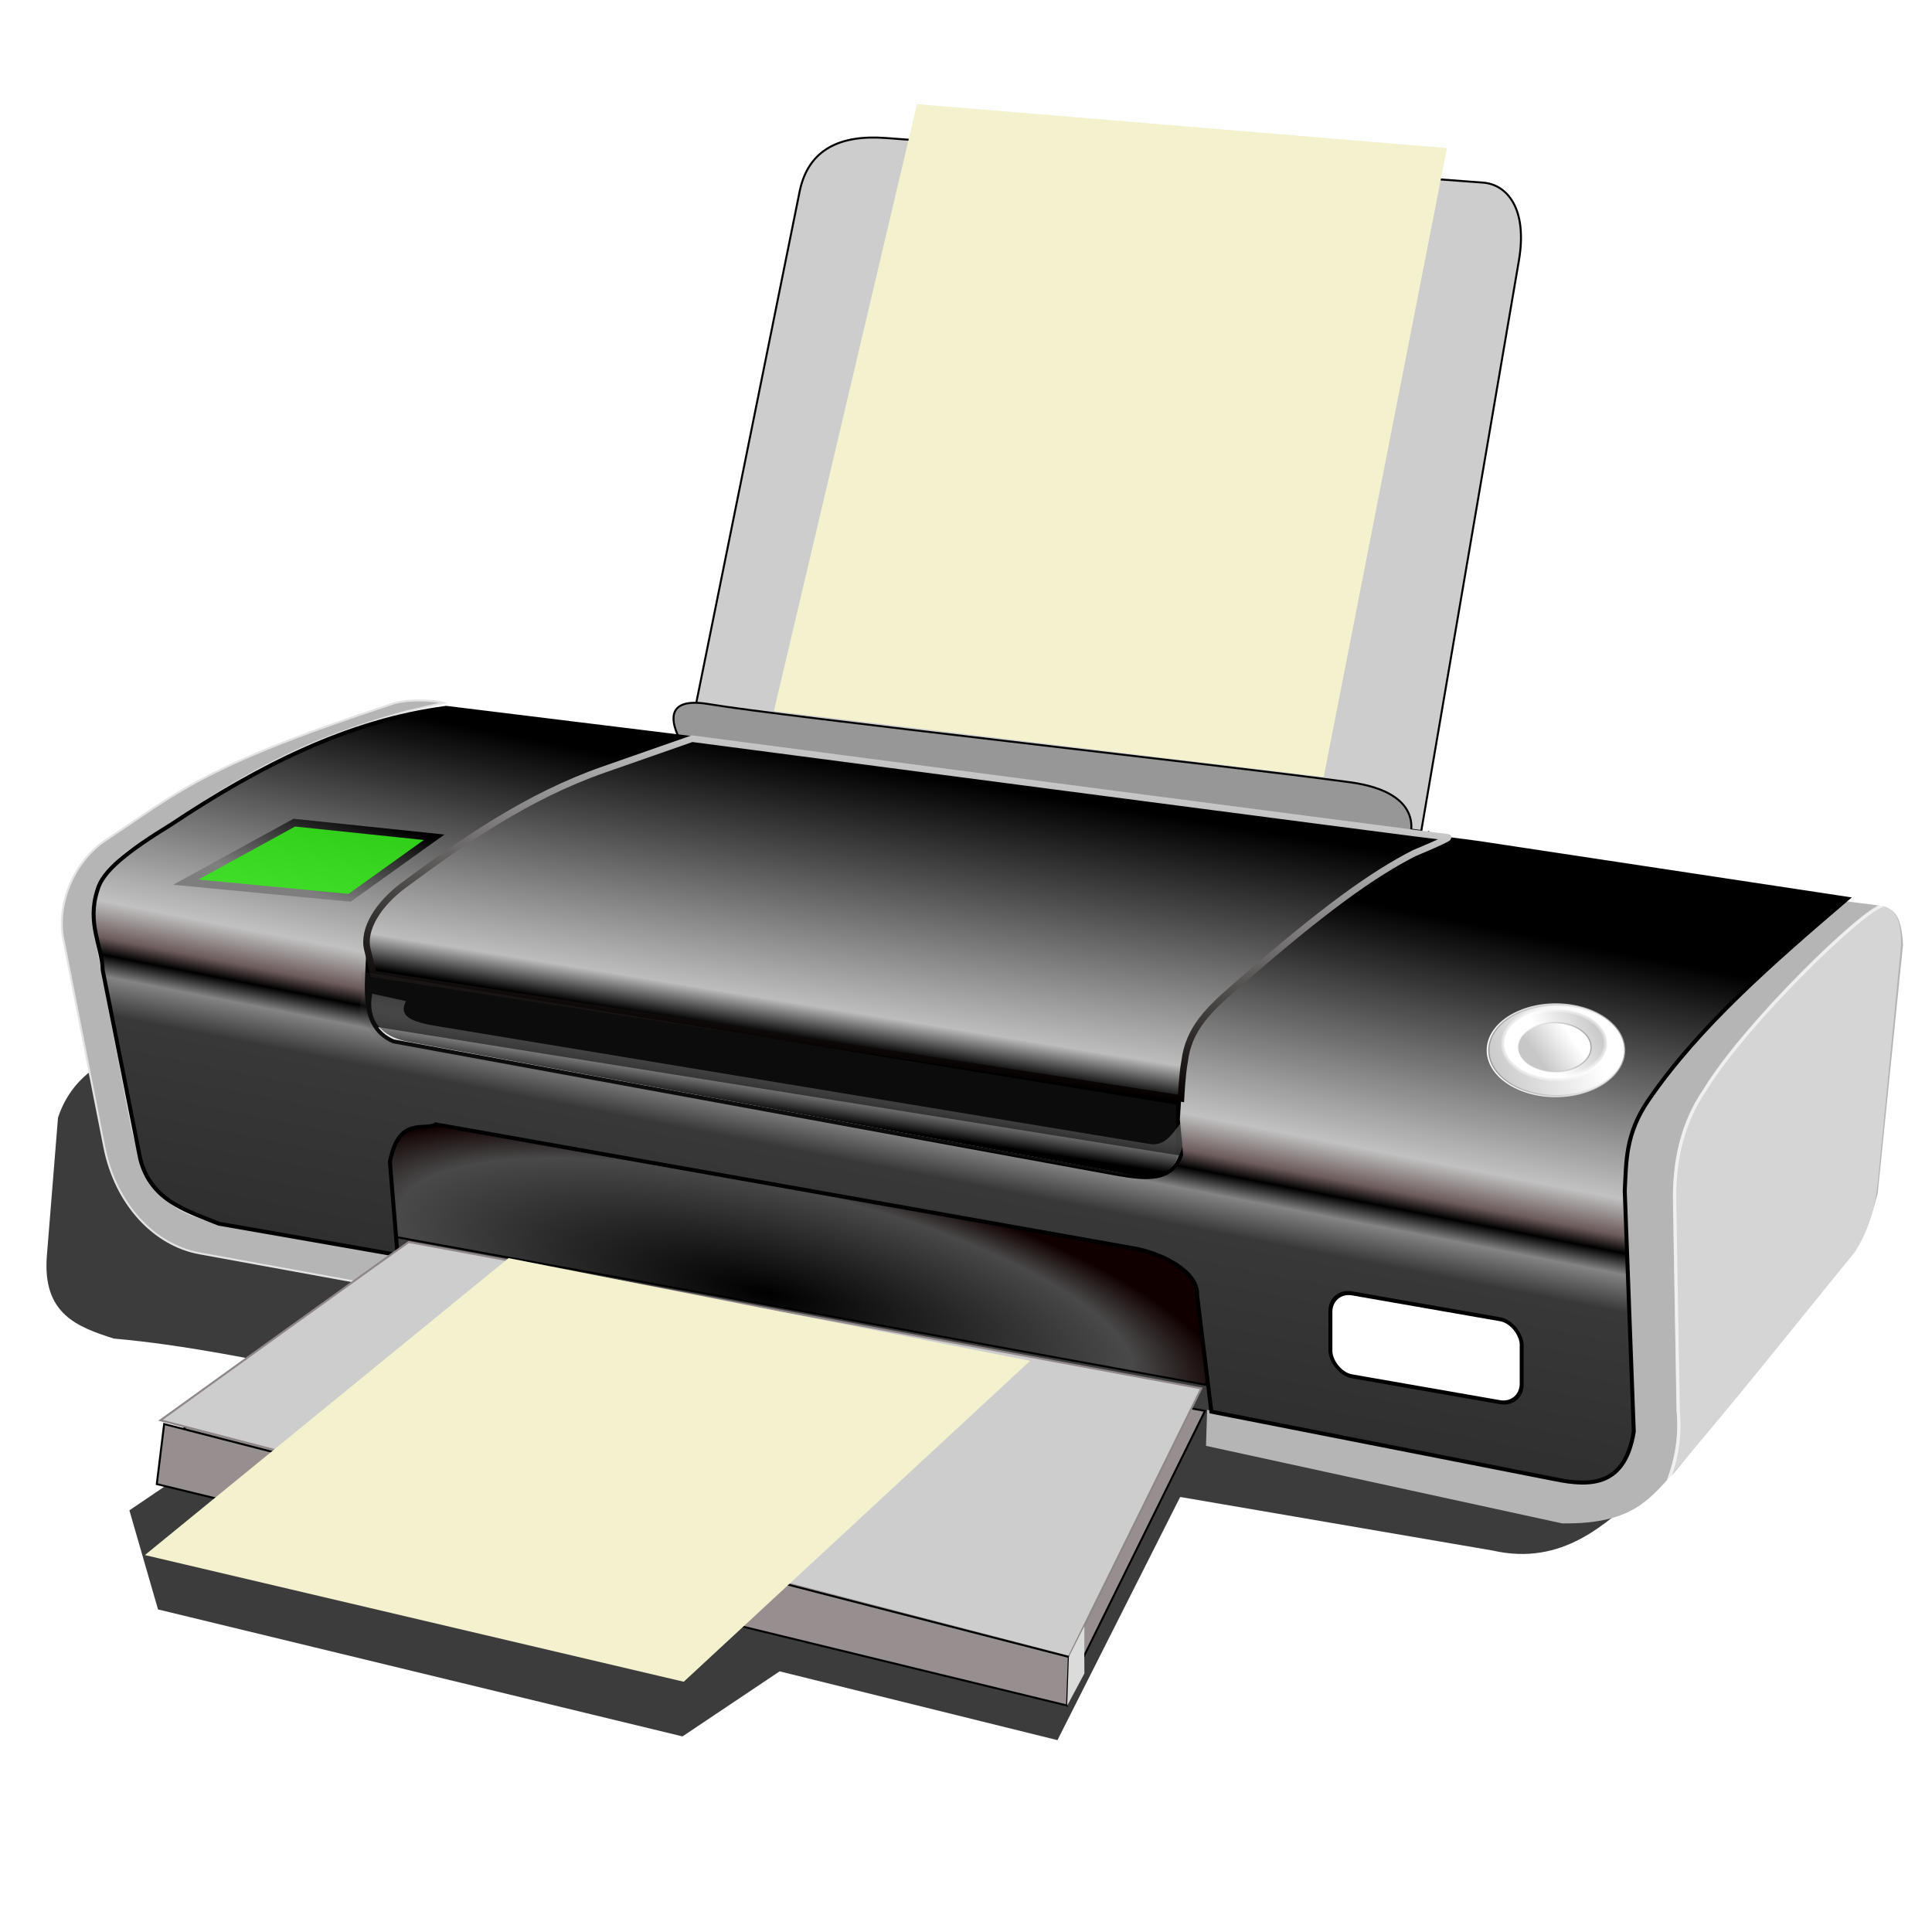 <?xml version="1.0" encoding="UTF-8" standalone="no"?>
<!-- Created with Inkscape (http://www.inkscape.org/) -->
<svg xmlns:dc="http://purl.org/dc/elements/1.1/" xmlns:cc="http://creativecommons.org/ns#" xmlns:rdf="http://www.w3.org/1999/02/22-rdf-syntax-ns#" xmlns:svg="http://www.w3.org/2000/svg" xmlns="http://www.w3.org/2000/svg" xmlns:xlink="http://www.w3.org/1999/xlink" xmlns:sodipodi="http://sodipodi.sourceforge.net/DTD/sodipodi-0.dtd" xmlns:inkscape="http://www.inkscape.org/namespaces/inkscape" width="255" height="255" id="svg2" version="1.1" inkscape:version="0.48.0 r9654" sodipodi:docname="pe1.svg">
 <defs id="defs4">
  <linearGradient inkscape:collect="always" id="linearGradient4000">
   <stop id="stop4002" stop-color="#050000" stop-opacity="1"/>
   <stop offset="1" id="stop4004" stop-color="#cecece" stop-opacity="1"/>
  </linearGradient>
  <linearGradient inkscape:collect="always" id="linearGradient3992">
   <stop id="stop3994" stop-color="#7e7e7e" stop-opacity="1"/>
   <stop offset="1" id="stop3996" stop-color="#000000" stop-opacity="1"/>
  </linearGradient>
  <linearGradient inkscape:collect="always" id="linearGradient3851">
   <stop id="stop3853" stop-color="#000000" stop-opacity="1"/>
   <stop id="stop3859" offset="0.796" stop-color="#494949" stop-opacity="1"/>
   <stop offset="1" id="stop3855" stop-color="#100000" stop-opacity="1"/>
  </linearGradient>
  <linearGradient inkscape:collect="always" id="linearGradient3822">
   <stop id="stop3824" stop-color="#000000" stop-opacity="1"/>
   <stop offset="1" id="stop3826" stop-color="#ffffff" stop-opacity="0"/>
  </linearGradient>
  <linearGradient inkscape:collect="always" id="linearGradient3800">
   <stop id="stop3802" stop-color="#2e2e2e" stop-opacity="1"/>
   <stop id="stop3812" offset="0.365" stop-color="#383838" stop-opacity="1"/>
   <stop id="stop3810" offset="0.432" stop-color="#848484" stop-opacity="1"/>
   <stop id="stop3808" offset="0.47" stop-color="#000000" stop-opacity="1"/>
   <stop offset="0.5" id="stop3814" stop-color="#6c5b5b" stop-opacity="1"/>
   <stop id="stop3816" offset="0.565" stop-color="#c1c1c1" stop-opacity="1"/>
   <stop offset="1" id="stop3804" stop-color="#000000" stop-opacity="1"/>
  </linearGradient>
  <linearGradient inkscape:collect="always" id="linearGradient3780">
   <stop id="stop3782" stop-color="#000000" stop-opacity="1"/>
   <stop id="stop3788" offset="0.124" stop-color="#bdbdbd" stop-opacity="1"/>
   <stop offset="0.647" id="stop3790" stop-color="#4a4a4a" stop-opacity="1"/>
   <stop offset="1" id="stop3784" stop-color="#000000" stop-opacity="1"/>
  </linearGradient>
  <filter inkscape:collect="always" id="filter3770" color-interpolation-filters="sRGB">
   <feGaussianBlur inkscape:collect="always" stdDeviation="0.987" id="feGaussianBlur3772"/>
  </filter>
  <linearGradient inkscape:collect="always" xlink:href="#linearGradient3780" id="linearGradient3786" x1="250.42" y1="593.47" x2="272.49" y2="456.04" gradientUnits="userSpaceOnUse" gradientTransform="matrix(0.26,0,0,0.265,40.84,777.25)"/>
  <linearGradient inkscape:collect="always" xlink:href="#linearGradient3800" id="linearGradient3806" x1="-15.698" y1="701.07" x2="36.633" y2="429.29" gradientUnits="userSpaceOnUse" gradientTransform="matrix(0.26,0,0,0.265,40.84,777.25)"/>
  <linearGradient inkscape:collect="always" xlink:href="#linearGradient3822" id="linearGradient3828" x1="235.08" y1="629.66" x2="240.99" y2="590.4" gradientUnits="userSpaceOnUse" gradientTransform="matrix(0.26,0,0,0.265,40.84,777.25)"/>
  <radialGradient inkscape:collect="always" xlink:href="#linearGradient3851" id="radialGradient3857" cx="241.11" cy="757.98" fx="241.11" fy="757.98" r="211.34" gradientTransform="matrix(0.288,0.066,-0.018,0.083,45.272,889.236)" gradientUnits="userSpaceOnUse"/>
  <filter inkscape:collect="always" id="filter3873">
   <feGaussianBlur inkscape:collect="always" stdDeviation="2.271" id="feGaussianBlur3875"/>
  </filter>
  <linearGradient y2="223.3" x2="349.48" y1="244.39" x1="261.53" gradientUnits="userSpaceOnUse" id="linearGradient3838" xlink:href="#linearGradient3783" inkscape:collect="always"/>
  <linearGradient y2="217.69" x2="313.89" y1="250.53" x1="264.74" gradientUnits="userSpaceOnUse" id="linearGradient3836" xlink:href="#linearGradient3759" inkscape:collect="always"/>
  <linearGradient y2="242.59" x2="281.1" y1="216.28" x1="334.96" gradientUnits="userSpaceOnUse" id="linearGradient3834" xlink:href="#linearGradient3759" inkscape:collect="always"/>
  <linearGradient y2="263.33" x2="229.11" y1="229.72" x1="342.41" gradientUnits="userSpaceOnUse" id="linearGradient3832" xlink:href="#linearGradient3799" inkscape:collect="always"/>
  <linearGradient y2="225.21" x2="320.12" y1="253" x1="236.66" gradientUnits="userSpaceOnUse" id="linearGradient3830" xlink:href="#linearGradient3759" inkscape:collect="always"/>
  <linearGradient y2="211.43" x2="350.38" y1="264.5" x1="250.19" gradientUnits="userSpaceOnUse" id="linearGradient3828-7" xlink:href="#linearGradient3799" inkscape:collect="always"/>
  <linearGradient y2="225.21" x2="320.12" y1="250.37" x1="238.1" gradientUnits="userSpaceOnUse" id="linearGradient3826" xlink:href="#linearGradient3759" inkscape:collect="always"/>
  <linearGradient id="linearGradient3759">
   <stop id="stop3761" stop-color="#c7c7c7" stop-opacity="1"/>
   <stop id="stop3763" offset="1" stop-color="#ffffff" stop-opacity="1"/>
  </linearGradient>
  <linearGradient id="linearGradient3783">
   <stop id="stop3785" stop-color="#ffffff" stop-opacity="1"/>
   <stop id="stop3787" offset="1" stop-color="#000000" stop-opacity="1"/>
  </linearGradient>
  <linearGradient id="linearGradient3799">
   <stop id="stop3801" stop-color="#ffffff" stop-opacity="1"/>
   <stop offset="1" id="stop3803" stop-color="#868686" stop-opacity="1"/>
  </linearGradient>
  <clipPath id="clipPath1162" clipPathUnits="userSpaceOnUse">
   <path id="path1164" d="m -65.65,239.846 c -9.358,0 -16.952,7.594 -16.952,16.952 0,9.358 7.594,16.941 16.952,16.941 0.292,0 0.579,-0.008 0.868,-0.022 2.123,-0.108 4.148,-0.606 5.995,-1.424 l 2.67,3.971 c -0.226,0.495 -0.245,0.964 -0.011,1.313 l 15.673,23.326 c 0.495,0.737 1.944,0.632 3.248,-0.245 1.304,-0.876 1.964,-2.177 1.468,-2.914 L -51.423,274.417 c -0.233,-0.347 -0.683,-0.499 -1.224,-0.478 l -2.558,-3.804 c 3.96,-3.1 6.507,-7.92 6.507,-13.337 0,-9.358 -7.594,-16.952 -16.952,-16.952 z m 0,2.581 c 7.929,0 14.371,6.442 14.371,14.371 0,7.929 -6.442,14.36 -14.371,14.36 -7.929,0 -14.349,-6.431 -14.349,-14.36 0,-0.248 -0.001,-0.489 0.011,-0.734 0.384,-7.586 6.657,-13.637 14.338,-13.637 z" inkscape:connector-curvature="0" stroke-dasharray="none" stroke-opacity="1" fill="#000000" stroke="none" stroke-linejoin="round" fill-opacity="0.347" stroke-linecap="round" stroke-width="0.071" stroke-miterlimit="4"/>
  </clipPath>
  <clipPath id="clipPath2059-7" clipPathUnits="userSpaceOnUse">
   <path stroke-miterlimit="4" stroke-width="0.048" stroke-linecap="butt" fill-opacity="1" stroke-linejoin="miter" stroke="none" fill-rule="evenodd" fill="#ffffff" stroke-opacity="1" stroke-dasharray="none" inkscape:connector-curvature="0" sodipodi:nodetypes="csscsscccccccs" id="path2061-5" d="m -10.1,231.685 c 3.559,2.506 4.832,-0.585 2.965,-3.064 -3.182,-4.225 -6.444,-9.84 -12.355,-15.913 -2.595,-2.669 -11.861,-7.808 -11.861,-7.808 0,0 -0.115,-2.188 -0.099,-3.064 0.011,-0.582 -0.566,-0.564 -0.89,-0.297 -0.782,0.645 -2.471,2.57 -2.471,2.57 l -1.68,-0.099 -1.087,-1.581 c -0.297,-0.411 -0.636,-0.346 -0.89,0 -0.545,1.85 -0.879,3.885 -3.459,3.954 l 4.448,3.954 c 7.766,1.553 15.579,5.585 20.262,14.332 0,0 4.526,5.194 7.116,7.018 z"/>
  </clipPath>
  <clipPath id="clipPath">
   <path d="m -515.73,435.564 v 5.838 c 0,9.743 -7.844,17.587 -17.587,17.587 h -135.051 c -9.743,0 -17.587,-7.844 -17.587,-17.587 v -5.838 z" id="rect5264" inkscape:connector-curvature="0" sodipodi:nodetypes="csssscc" fill="#1b1b1b" stroke="none" fill-opacity="0.95"/>
  </clipPath>
  <clipPath clipPathUnits="userSpaceOnUse" id="clipPath2059-5">
   <path d="m -10.1,231.685 c 3.559,2.506 4.832,-0.585 2.965,-3.064 -3.182,-4.225 -6.444,-9.84 -12.355,-15.913 -2.595,-2.669 -11.861,-7.808 -11.861,-7.808 0,0 -0.115,-2.188 -0.099,-3.064 0.011,-0.582 -0.566,-0.564 -0.89,-0.297 -0.782,0.645 -2.471,2.57 -2.471,2.57 l -1.68,-0.099 -1.087,-1.581 c -0.297,-0.411 -0.636,-0.346 -0.89,0 -0.545,1.85 -0.879,3.885 -3.459,3.954 l 4.448,3.954 c 7.766,1.553 15.579,5.585 20.262,14.332 0,0 4.526,5.194 7.116,7.018 z" id="path2061-3" sodipodi:nodetypes="csscsscccccccs" inkscape:connector-curvature="0" stroke-dasharray="none" stroke-opacity="1" fill="#ffffff" fill-rule="evenodd" stroke="none" stroke-linejoin="miter" fill-opacity="1" stroke-linecap="butt" stroke-width="0.048" stroke-miterlimit="4"/>
  </clipPath>
  <clipPath id="clipPath2059" clipPathUnits="userSpaceOnUse">
   <path stroke-miterlimit="4" stroke-width="0.048" stroke-linecap="butt" fill-opacity="1" stroke-linejoin="miter" stroke="none" fill-rule="evenodd" fill="#ffffff" stroke-opacity="1" stroke-dasharray="none" inkscape:connector-curvature="0" sodipodi:nodetypes="csscsscccccccs" id="path2061" d="m -10.1,231.685 c 3.559,2.506 4.832,-0.585 2.965,-3.064 -3.182,-4.225 -6.444,-9.84 -12.355,-15.913 -2.595,-2.669 -11.861,-7.808 -11.861,-7.808 0,0 -0.115,-2.188 -0.099,-3.064 0.011,-0.582 -0.566,-0.564 -0.89,-0.297 -0.782,0.645 -2.471,2.57 -2.471,2.57 l -1.68,-0.099 -1.087,-1.581 c -0.297,-0.411 -0.636,-0.346 -0.89,0 -0.545,1.85 -0.879,3.885 -3.459,3.954 l 4.448,3.954 c 7.766,1.553 15.579,5.585 20.262,14.332 0,0 4.526,5.194 7.116,7.018 z"/>
  </clipPath>
  <linearGradient inkscape:collect="always" xlink:href="#linearGradient3992" id="linearGradient3998" x1="47.985" y1="120.01" x2="51.46" y2="108.86" gradientUnits="userSpaceOnUse"/>
  <linearGradient inkscape:collect="always" xlink:href="#linearGradient4000" id="linearGradient4006" x1="142.02" y1="940.92" x2="147.5" y2="900.42" gradientUnits="userSpaceOnUse"/>
 </defs>
 <sodipodi:namedview id="base" pagecolor="#ff0000" bordercolor="#666666" borderopacity="1.0" inkscape:pageopacity="0" inkscape:pageshadow="2" inkscape:zoom="3.3960784" inkscape:cx="127.5" inkscape:cy="127.5" inkscape:document-units="px" inkscape:current-layer="layer1" showgrid="false" inkscape:window-width="1920" inkscape:window-height="1056" inkscape:window-x="-4" inkscape:window-y="1" inkscape:window-maximized="1"/>
 <g inkscape:label="Layer 1" inkscape:groupmode="layer" id="layer1" transform="translate(0,-797.362)">
  <path d="m 20.906,137.512 c -5.933,1.517 -11.203,3.832 -13.251,10.012 l -1.472,18.256 c -0.598,7.68 4.054,9.36 8.834,10.895 9.637,0.855 19.079,2.881 28.562,4.711 l -26.501,17.962 3.779,13.077 69.223,16.759 12.819,-8.587 36.673,9.08 16.195,-32.096 41.224,7.067 c 9.345,2.122 14.982,-3.646 19.729,-7.656 z" id="path3863" inkscape:connector-curvature="0" transform="translate(0,797.362)" sodipodi:nodetypes="cccccccccccccc" fill="#000000" filter="url(#filter3873)" stroke="none" fill-opacity="0.765"/>
  <path d="m 51.571,960.504 -0.947,-12.56 6.628,-3.543 95.941,16.941 c 5.033,1.359 6.024,6.43 6.943,9.469 l -0.947,9.34 z" id="path3849" inkscape:connector-curvature="0" sodipodi:nodetypes="ccccccc" stroke-opacity="1" fill="url(#radialGradient3857)" stroke="#000000" stroke-linejoin="miter" fill-opacity="1" stroke-linecap="butt" stroke-width="0.262"/>
  <path d="M 91.02,894.481 105.537,822.661 c 1.143,-5.653 5.441,-7.528 11.361,-7.085 l 78.841,5.888 c 3.144,0.235 5.918,3.389 4.734,10.306 l -12.882,75.272 z" id="path3847" inkscape:connector-curvature="0" sodipodi:nodetypes="csssscc" stroke-opacity="1" fill="#cdcdcd" stroke="#000000" stroke-linejoin="miter" fill-opacity="1" stroke-linecap="butt" stroke-width="0.262"/>
  <path d="m 90.389,896.091 c 0,0 -4.944,-7.175 3.156,-5.797 9.468,1.61 67.853,8.052 84.58,10.306 10.415,1.404 7.89,7.407 7.89,7.407 z" id="path3845" inkscape:connector-curvature="0" sodipodi:nodetypes="csscc" stroke-opacity="1" fill="#979797" stroke="#000000" stroke-linejoin="miter" fill-opacity="1" stroke-linecap="butt" stroke-width="0.262"/>
  <rect id="rect3835" width="113.34" height="7.801" x="188.35" y="905.88" transform="matrix(0.987,0.158,-0.152,0.988,0,0)" fill="#000000" stroke="none" fill-opacity="1"/>
  <path d="m 214.664,958.28 c -0.111,-6.996 -1.482,-13.388 6.043,-20.093 7.707,-10.221 16.339,-19.338 22.756,-21.892 l 4.114,0.525 c 2.379,0.323 3.368,1.123 3.6,5.248 l -3.343,32.801 c -0.962,3.674 -2.247,7.347 -5.914,11.021 l -20.828,25.716 c -3.183,3.186 -5.174,6.981 -14.914,6.823 l -47.001,-10.234 0.147,-4.742 44.283,8.678 c 6.207,1.142 10.839,-0.333 11.884,-5.323 z" id="path2996" inkscape:connector-curvature="0" sodipodi:nodetypes="cccccccccccccc" fill="#b5b5b5" stroke="none" fill-opacity="1"/>
  <path d="m 220.028,992.748 c 8.827,-10.219 16.57,-20.069 24.74,-30.064 1.808,-2.775 2.727,-5.853 3.067,-9.128 l 3.086,-31.489 c -0.024,-2.436 -0.235,-4.719 -2.664,-5.192 -2.595,0.537 -18.152,15.64 -23.435,24.347 -3.004,4.358 -4.155,9.564 -3.986,15.22 l 0.46,27.121 c 0.318,3.486 -0.23,6.39 -1.268,9.184 z" id="path3766" inkscape:connector-curvature="0" sodipodi:nodetypes="ccccccccc" fill="#d5d5d5" stroke="none" fill-opacity="1"/>
  <path sodipodi:nodetypes="ccccc" inkscape:connector-curvature="0" id="path3768" d="m 798.653,526.833 c -9.993,2.026 -69.895,59.011 -90.235,91.866 -11.567,16.442 -15.999,36.087 -15.348,57.426 l 1.77,102.334 c 1.225,13.154 -0.884,24.11 -4.881,34.653" transform="matrix(0.26,0,0,0.265,40.84,777.25)" stroke-opacity="0.632" stroke-dasharray="none" fill="#d5d5d5" filter="url(#filter3770)" stroke="#ffffff" stroke-linejoin="miter" fill-opacity="1" stroke-linecap="butt" stroke-width="1.7" stroke-miterlimit="4"/>
  <path d="m 58.552,890.115 c -1.025,-0.304 -4.929,-0.609 -7.158,0.281 -24.832,8.172 -28.062,11.683 -37.35,17.794 -4.396,2.892 -6.58,8.601 -5.69,13.111 l 5.414,27.439 c 1.5,7.603 6.618,12.962 12.572,14.047 l 26.705,4.87 -0.275,-5.151 -24.778,-4.121 C 21.207,957.258 18.65,952.582 17.164,944.807 L 12.851,922.237 c -0.843,-4.41 0.055,-9.916 4.588,-12.83 10.735,-6.901 18.934,-13.486 36.341,-18.168 z" id="path3774" inkscape:connector-curvature="0" sodipodi:nodetypes="ccssssccsssscc" stroke-opacity="1" fill="#b5b5b5" stroke="#e3e3e3" stroke-linejoin="miter" fill-opacity="1" stroke-linecap="butt" stroke-width="0.262"/>
  <path d="m 188.701,907.278 c -10.739,3.982 -19.511,13.051 -28.294,22.273 -3.089,3.028 -5.242,4.857 -4.613,10.415 l -0.33,5.141 0.432,4.683 c -1.227,3.544 -4.724,3.149 -8.351,2.529 L 51.92,934.806 c -4.822,-2.082 -3.254,-8.124 -3.304,-13.017 0.727,-2.479 1.946,-4.791 3.946,-6.836 12.116,-8.787 24.123,-16.502 39.094,-20.135 L 58.895,890.79 c -12.811,1.653 -24.707,7.664 -36.249,15.359 -5.921,3.648 -9.128,6.195 -9.79,8.715 -1.41,4.365 0.605,7.368 0.705,10.577 l 4.956,24.911 c 1.427,5.504 6.079,6.775 10.37,8.522 l 23.585,4.121 -1.009,-12.268 c 1.163,-6.151 4.631,-4.024 6.057,-4.963 l 91.769,16.295 c 3.883,0.595 8.915,3.091 8.718,6.275 l 1.879,15.353 45.291,8.902 c 4.934,1.024 9.307,0.842 10.462,-6.275 l -1.193,-31.747 c 0.208,-3.889 0.059,-7.51 3.12,-11.987 6.657,-9.735 16.46,-18.22 26.246,-26.597 L 195.19,908.628 91.826,895.025" id="path3776" inkscape:connector-curvature="0" sodipodi:nodetypes="cccccccccccccccccccccccccsccc" stroke-opacity="1" stroke-dasharray="none" fill="url(#linearGradient3806)" stroke="#000000" stroke-linejoin="miter" fill-opacity="1" stroke-linecap="butt" stroke-width="0.525" stroke-miterlimit="4"/>
  <path d="m 49.285,925.918 106.591,16.422 c 0,0 0.161,-3.276 0.478,-4.878 0.511,-4.336 3.311,-6.947 6.532,-9.756 12.074,-10.573 18.41,-14.982 23.74,-17.723 0,0 5.099,-2.114 4.461,-2.114 -0.637,0 -99.74,-13.008 -99.74,-13.008 l -11.631,4.065 c -10.005,3.497 -18.379,9.304 -26.449,15.284 -3.326,2.465 -5.428,5.809 -4.78,8.455 z" id="path3778" inkscape:connector-curvature="0" sodipodi:nodetypes="cccccscsssc" stroke-opacity="1" stroke-dasharray="none" fill="url(#linearGradient3786)" stroke="url(#linearGradient4006)" stroke-linejoin="miter" fill-opacity="1" stroke-linecap="butt" stroke-width="0.862" stroke-miterlimit="4"/>
  <path d="m 155.239,943.153 0,7.317 c -1.448,2.768 -4.346,2.082 -7.011,1.951 L 51.675,935.349 c -2.53,-1.51 -5.029,-3.038 -3.824,-6.666 l -0.159,-3.089 z" id="path3818" inkscape:connector-curvature="0" sodipodi:nodetypes="ccccccc" fill="#565555" stroke="none" fill-opacity="0.142"/>
  <path d="m 53.587,929.495 c -1.362,2.584 2.125,2.98 5.736,3.577 l 92.411,15.284 c 2.278,0.377 3.236,-1.801 4.621,-3.414 l -0.319,3.902 c -0.96,2.757 -2.438,4.365 -5.803,3.745 L 53.905,934.861 c -3.644,-0.671 -5.426,-2.856 -4.78,-6.341 z" id="path3820" inkscape:connector-curvature="0" sodipodi:nodetypes="cssccsscc" fill="url(#linearGradient3828)" stroke="none" fill-opacity="1"/>
  <path sodipodi:nodetypes="ccccc" inkscape:connector-curvature="0" id="path3839" d="m 54.432,964.263 c -2.184,1.486 -32.767,23.531 -32.767,23.531 l 119.902,31.209 17.476,-35.42 z" stroke-opacity="1" fill="#978f8f" stroke="#000000" stroke-linejoin="miter" fill-opacity="1" stroke-linecap="butt" stroke-width="0.262"/>
  <path d="M 53.947,961.291 C 51.763,962.777 21.18,984.822 21.18,984.822 L 141.082,1016.031 158.558,980.611 z" id="path3837" inkscape:connector-curvature="0" sodipodi:nodetypes="ccccc" stroke-opacity="1" fill="#cdcdcd" stroke="#8f8787" stroke-linejoin="miter" fill-opacity="1" stroke-linecap="butt" stroke-width="0.262"/>
  <path sodipodi:nodetypes="ccccc" inkscape:connector-curvature="0" id="path3841" d="m 21.666,985.317 -0.971,7.926 120.145,29.228 0.235,-6.414 z" stroke-opacity="1" fill="#978f8f" stroke="#000000" stroke-linejoin="miter" fill-opacity="1" stroke-linecap="butt" stroke-width="0.262"/>
  <path d="m 140.853,1022.489 2.275,-4.25 -0.013,-2.308 0.005,-3.929 -2.045,4.058 z" id="path3843" inkscape:connector-curvature="0" sodipodi:nodetypes="cccccc" fill="#dbdbdb" stroke="none" fill-opacity="1"/>
  <rect id="rect3861" width="25.631" height="10.95" x="178.27" y="936.91" ry="2.899" transform="matrix(0.985,0.172,0,1,0,0)" stroke-opacity="1" stroke-dasharray="none" fill="#ffffff" stroke="#000000" fill-opacity="1" stroke-width="0.529" stroke-miterlimit="4" rx="2.899"/>
  <g transform="matrix(0.165,0,0,0.165,175.56,897.123)" id="g3817">
   <path transform="matrix(1.021,0,0,0.978,-116.869,2.585)" d="m 345.222,238.168 c 0,20.934 -24.085,37.904 -53.795,37.904 -29.71,0 -53.795,-16.97 -53.795,-37.904 0,-20.934 24.085,-37.904 53.795,-37.904 29.71,0 53.795,16.97 53.795,37.904 z" sodipodi:ry="37.904465" sodipodi:rx="53.795185" sodipodi:cy="238.16762" sodipodi:cx="291.42703" id="path3805" sodipodi:type="arc" stroke-opacity="1" stroke-dasharray="none" fill="url(#linearGradient3826)" stroke="url(#linearGradient3828-7)" fill-opacity="1" stroke-width="1.022" stroke-miterlimit="4"/>
   <path sodipodi:type="arc" id="path3755" sodipodi:cx="291.42703" sodipodi:cy="238.16762" sodipodi:rx="53.795185" sodipodi:ry="37.904465" d="m 345.222,238.168 c 0,20.934 -24.085,37.904 -53.795,37.904 -29.71,0 -53.795,-16.97 -53.795,-37.904 0,-20.934 24.085,-37.904 53.795,-37.904 29.71,0 53.795,16.97 53.795,37.904 z" transform="matrix(1,0,0,0.958,-110.696,7.416)" stroke-opacity="1" stroke-dasharray="none" fill="url(#linearGradient3830)" stroke="url(#linearGradient3832)" fill-opacity="1" stroke-width="1.022" stroke-miterlimit="4"/>
   <path transform="matrix(0.764,0,0,0.731,-42.223,56.074)" d="m 345.222,238.168 c 0,20.934 -24.085,37.904 -53.795,37.904 -29.71,0 -53.795,-16.97 -53.795,-37.904 0,-20.934 24.085,-37.904 53.795,-37.904 29.71,0 53.795,16.97 53.795,37.904 z" sodipodi:ry="37.904465" sodipodi:rx="53.795185" sodipodi:cy="238.16762" sodipodi:cx="291.42703" id="path3757" sodipodi:type="arc" stroke-opacity="0.298" stroke-dasharray="none" fill="url(#linearGradient3834)" stroke="#ffffff" fill-opacity="1" stroke-width="6.689" stroke-miterlimit="4"/>
   <path sodipodi:type="arc" id="path3775" sodipodi:cx="291.42703" sodipodi:cy="238.16762" sodipodi:rx="53.795185" sodipodi:ry="37.904465" d="m 345.222,238.168 c 0,20.934 -24.085,37.904 -53.795,37.904 -29.71,0 -53.795,-16.97 -53.795,-37.904 0,-20.934 24.085,-37.904 53.795,-37.904 29.71,0 53.795,16.97 53.795,37.904 z" transform="matrix(0.764,0,0,0.731,-42.223,56.074)" stroke-opacity="0.298" stroke-dasharray="none" fill="none" stroke="#ffffff" stroke-width="4.01" stroke-miterlimit="4"/>
   <path transform="matrix(0.764,0,0,0.731,-42.223,56.074)" d="m 345.222,238.168 c 0,20.934 -24.085,37.904 -53.795,37.904 -29.71,0 -53.795,-16.97 -53.795,-37.904 0,-20.934 24.085,-37.904 53.795,-37.904 29.71,0 53.795,16.97 53.795,37.904 z" sodipodi:ry="37.904465" sodipodi:rx="53.795185" sodipodi:cy="238.16762" sodipodi:cx="291.42703" id="path3777" sodipodi:type="arc" stroke-opacity="0.298" stroke-dasharray="none" fill="none" stroke="#ffffff" stroke-width="1.338" stroke-miterlimit="4"/>
   <path sodipodi:type="arc" id="path3779" sodipodi:cx="291.42703" sodipodi:cy="238.16762" sodipodi:rx="53.795185" sodipodi:ry="37.904465" d="m 345.222,238.168 c 0,20.934 -24.085,37.904 -53.795,37.904 -29.71,0 -53.795,-16.97 -53.795,-37.904 0,-20.934 24.085,-37.904 53.795,-37.904 29.71,0 53.795,16.97 53.795,37.904 z" transform="matrix(0.543,0,0,0.52,21.23,109.318)" stroke-opacity="0.298" stroke-dasharray="none" fill="url(#linearGradient3836)" stroke="url(#linearGradient3838)" fill-opacity="1" stroke-width="1.882" stroke-miterlimit="4"/>
   <path transform="matrix(1.013,0,0,0.97,-114.558,4.393)" d="m 345.222,238.168 c 0,20.934 -24.085,37.904 -53.795,37.904 -29.71,0 -53.795,-16.97 -53.795,-37.904 0,-20.934 24.085,-37.904 53.795,-37.904 29.71,0 53.795,16.97 53.795,37.904 z" sodipodi:ry="37.904465" sodipodi:rx="53.795185" sodipodi:cy="238.16762" sodipodi:cx="291.42703" id="path3811" sodipodi:type="arc" stroke-opacity="0.298" stroke-dasharray="none" fill="none" stroke="#ffffff" stroke-width="1.022" stroke-miterlimit="4"/>
  </g>
  <path transform="translate(0,797.362)" d="m 38.843,108.581 18.457,1.928 -11.157,7.989 -21.625,-2.066 z" id="rect3221" inkscape:connector-curvature="0" sodipodi:nodetypes="ccccc" stroke-opacity="1" fill="#22ef04" stroke="url(#linearGradient3998)" fill-opacity="0.765"/>
  <path transform="matrix(0.997,0.083,-0.083,0.997,0,0)" d="m 187.816,797.911 70.164,-0.024 -9.319,84.032 -73.013,-2.64 z" id="rect4008" inkscape:connector-curvature="0" sodipodi:nodetypes="ccccc" fill="#f3f1ce" stroke="none" fill-opacity="1"/>
  <path sodipodi:nodetypes="ccccc" inkscape:connector-curvature="0" id="path4011" d="M 67.124,963.417 135.967,976.97 90.245,1019.331 19.123,1002.612 z" fill="#f3f1ce" stroke="none" fill-opacity="1"/>
 </g>
</svg>
